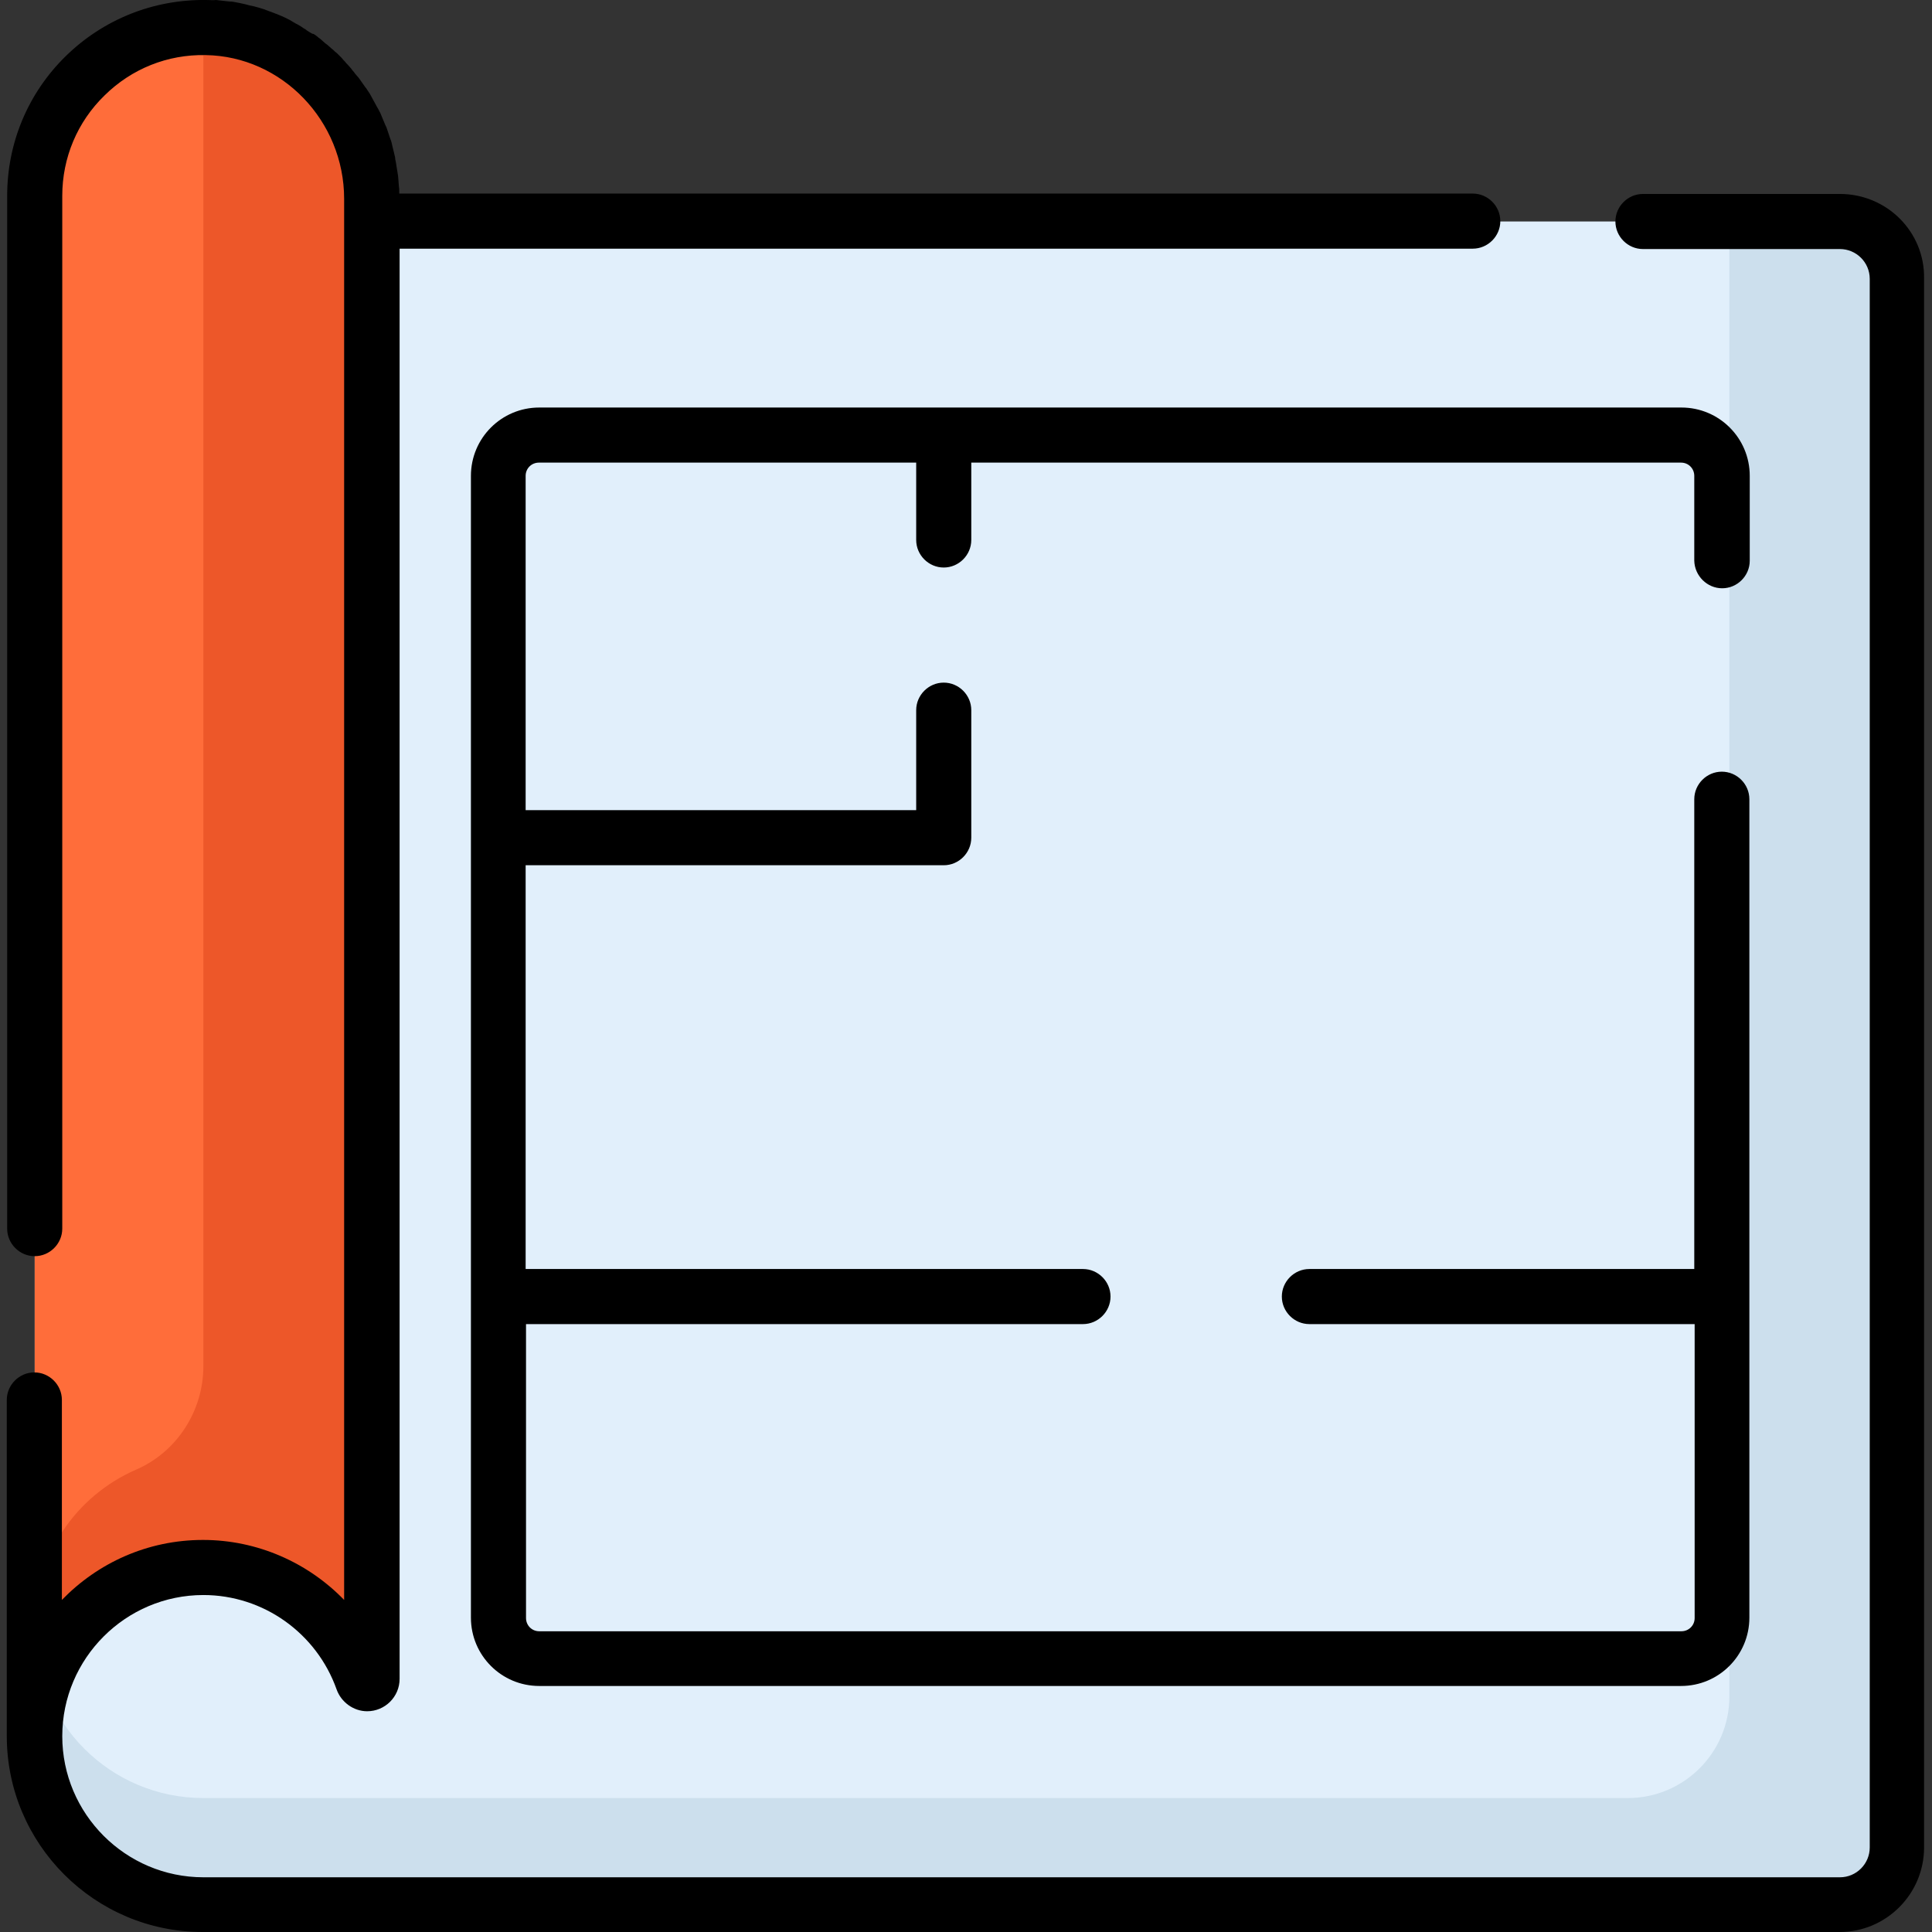 <?xml version="1.0" encoding="utf-8"?>
<!-- Generator: Adobe Illustrator 23.0.1, SVG Export Plug-In . SVG Version: 6.00 Build 0)  -->
<svg version="1.1" id="Capa_1" xmlns="http://www.w3.org/2000/svg" xmlns:xlink="http://www.w3.org/1999/xlink" x="0px" y="0px"
	 viewBox="0 0 512 512" style="enable-background:new 0 0 512 512;" xml:space="preserve">
<rect x="0" y="0" width="512" height="512" fill="#333333" stroke="none"/>
<style type="text/css">
	.st0{fill:#E1EFFB;}
	.st1{fill:#CCDFED;}
	.st2{fill:#FF6D3A;}
	.st3{fill:#ED5729;}
</style>
<path class="st0" d="M487.6,58.7H98.5v-6c0-24.5-19.4-45-43.9-45.4C29.6,6.9,9.2,27,9.2,51.9v408.1c0,24.7,20,44.6,44.6,44.6h433.8
	c8.4,0,15.2-6.8,15.2-15.2V73.8C502.8,65.4,496,58.7,487.6,58.7z"/>
<path class="st1" d="M487.6,58.7h-29.3v390.9c0,14.9-12.1,26.9-26.9,26.9H53.9c-24.7,0-44.6-20-44.6-44.6v28.2
	c0,24.7,20,44.6,44.6,44.6h404.5h29.3c8.4,0,15.2-6.8,15.2-15.2v-28.2V73.8C502.8,65.4,496,58.7,487.6,58.7z"/>
<path class="st2" d="M98.5,444.9V52.7c0-24.5-19.4-45-43.9-45.4C29.6,6.9,9.2,27,9.2,51.9v408.1c0-24.7,20-44.6,44.6-44.6
	c19.5,0,36.1,12.5,42.2,29.9c0.2,0.5,0.7,0.9,1.2,0.9l0,0C97.9,446.2,98.5,445.7,98.5,444.9z"/>
<path class="st3" d="M98.5,415.3c0,0.2-0.1,0.4-0.2,0.6V48.6c-2-22.9-21-41.4-44.4-41.4c0,0,0,0,0,0V362c0,11.9-7,22.8-17.9,27.5
	c-15.8,6.9-26.8,22.6-26.8,40.9v29.6c0-24.7,20-44.6,44.6-44.6c19.5,0,36.1,12.5,42.2,29.9c0.2,0.5,0.7,0.9,1.2,0.9
	c0.2,0,0.3,0,0.4-0.1c0.1,0,0.1,0,0.2-0.1c0.1,0,0.1-0.1,0.2-0.1c0.1-0.1,0.3-0.2,0.4-0.4v0l0,0c0.1-0.2,0.2-0.4,0.2-0.6V415.3z"/>
<path d="M456.4,155.9c4,0,7.3-3.3,7.3-7.3v-22.5c0-10-8.1-18.1-18.1-18.1H142.9c-10,0-18.1,8.1-18.1,18.1v302.6
	c0,10,8.1,18.1,18.1,18.1h302.6c10,0,18.1-8.1,18.1-18.1V211.8c0-4-3.3-7.3-7.3-7.3s-7.3,3.3-7.3,7.3v48.9v14.6v61H347
	c-4,0-7.3,3.3-7.3,7.3s3.3,7.3,7.3,7.3h102.1v77.9c0,2-1.6,3.5-3.5,3.5H274.9c-4.9,0-9.7,0-14.6,0H142.9c-2,0-3.5-1.6-3.5-3.5v-77.9
	h147.6c4,0,7.3-3.3,7.3-7.3s-3.3-7.3-7.3-7.3H139.3v-107h110.8c4,0,7.3-3.3,7.3-7.3v-33.8c0-4-3.3-7.3-7.3-7.3c-4,0-7.3,3.3-7.3,7.3
	v26.5H139.3v-88.6c0-2,1.6-3.5,3.5-3.5h100v20.5c0,4,3.3,7.3,7.3,7.3c4,0,7.3-3.3,7.3-7.3v-20.5h90.9l14.6,0h82.6
	c2,0,3.5,1.6,3.5,3.5v22.5C449.1,152.6,452.4,155.9,456.4,155.9z"/>
<path d="M487.6,51.4h-52.2c-4,0-7.3,3.3-7.3,7.3s3.3,7.3,7.3,7.3h52.2c4.3,0,7.9,3.5,7.9,7.9v415.7c0,4.3-3.5,7.9-7.9,7.9H53.9
	c-20.6,0-37.4-16.8-37.4-37.4c0-20.6,16.8-37.4,37.4-37.4c15.9,0,30,10.1,35.3,25c1.2,3.4,4.5,5.8,8.1,5.8c4.7,0,8.6-3.8,8.6-8.6
	v-379h284.4c4,0,7.3-3.3,7.3-7.3s-3.3-7.3-7.3-7.3H105.8c0-0.2,0-0.5,0-0.7c0-0.4,0-0.8-0.1-1.3c0-0.5-0.1-0.9-0.1-1.4
	c0-0.4-0.1-0.8-0.1-1.2c-0.1-0.4-0.1-0.9-0.2-1.3c-0.1-0.4-0.1-0.8-0.2-1.2c-0.1-0.4-0.1-0.9-0.2-1.3c-0.1-0.4-0.2-0.8-0.2-1.2
	c-0.1-0.4-0.2-0.9-0.3-1.3c-0.1-0.4-0.2-0.8-0.3-1.2c-0.1-0.4-0.2-0.8-0.3-1.3c-0.1-0.4-0.2-0.8-0.4-1.2c-0.1-0.4-0.3-0.8-0.4-1.2
	c-0.1-0.4-0.3-0.8-0.4-1.2c-0.1-0.4-0.3-0.8-0.5-1.2c-0.2-0.4-0.3-0.8-0.5-1.2c-0.2-0.4-0.3-0.8-0.5-1.2c-0.2-0.4-0.3-0.8-0.5-1.1
	c-0.2-0.4-0.4-0.8-0.6-1.1c-0.2-0.4-0.4-0.7-0.6-1.1c-0.2-0.4-0.4-0.7-0.6-1.1c-0.2-0.4-0.4-0.7-0.6-1.1c-0.2-0.4-0.4-0.7-0.7-1.1
	c-0.2-0.3-0.4-0.7-0.7-1c-0.2-0.3-0.5-0.7-0.7-1c-0.2-0.3-0.5-0.7-0.7-1c-0.2-0.3-0.5-0.7-0.8-1c-0.3-0.3-0.5-0.6-0.8-1
	c-0.3-0.3-0.5-0.6-0.8-1c-0.3-0.3-0.5-0.6-0.8-0.9c-0.3-0.3-0.6-0.6-0.8-0.9c-0.3-0.3-0.6-0.6-0.8-0.9c-0.3-0.3-0.6-0.6-0.9-0.9
	c-0.3-0.3-0.6-0.6-0.9-0.8c-0.3-0.3-0.6-0.6-0.9-0.8c-0.3-0.3-0.6-0.5-0.9-0.8c-0.3-0.3-0.7-0.5-1-0.8c-0.3-0.3-0.6-0.5-0.9-0.8
	c-0.3-0.3-0.7-0.5-1-0.8c-0.3-0.2-0.6-0.5-1-0.7C82.7,9,82.4,8.7,82,8.5c-0.3-0.2-0.7-0.4-1-0.7c-0.4-0.2-0.7-0.4-1.1-0.7
	c-0.3-0.2-0.7-0.4-1-0.6c-0.4-0.2-0.8-0.4-1.1-0.6c-0.3-0.2-0.7-0.4-1-0.6c-0.4-0.2-0.8-0.4-1.2-0.6c-0.4-0.2-0.7-0.3-1.1-0.5
	c-0.4-0.2-0.8-0.3-1.2-0.5c-0.4-0.1-0.7-0.3-1.1-0.4c-0.4-0.2-0.9-0.3-1.3-0.5c-0.4-0.1-0.7-0.3-1.1-0.4c-0.4-0.1-0.9-0.3-1.3-0.4
	c-0.4-0.1-0.7-0.2-1.1-0.3c-0.5-0.1-0.9-0.2-1.4-0.3c-0.4-0.1-0.7-0.2-1.1-0.3c-0.5-0.1-1-0.2-1.4-0.3c-0.3-0.1-0.7-0.1-1-0.2
	c-0.5-0.1-1-0.2-1.6-0.2c-0.3,0-0.6-0.1-1-0.1c-0.6-0.1-1.2-0.1-1.8-0.2c-0.3,0-0.5-0.1-0.8-0.1C56.5,0.1,55.6,0,54.7,0
	c-14-0.2-27.3,5.1-37.3,14.9c-10,9.8-15.5,23-15.5,37v273.7c0,4,3.3,7.3,7.3,7.3s7.3-3.3,7.3-7.3V51.9c0-10.1,4-19.6,11.2-26.6
	c7.2-7.1,16.7-10.9,26.8-10.7C74.7,14.9,91.2,32,91.2,52.7v6V424c-9.6-9.9-23-15.9-37.4-15.9c-14.7,0-27.9,6.1-37.4,15.9V371
	c0-4-3.3-7.3-7.3-7.3s-7.3,3.3-7.3,7.3v89.1c0,28.6,23.3,51.9,51.9,51.9h433.8c12.4,0,22.4-10.1,22.4-22.4V73.8
	C510.1,61.4,500,51.4,487.6,51.4z"/>
</svg>

